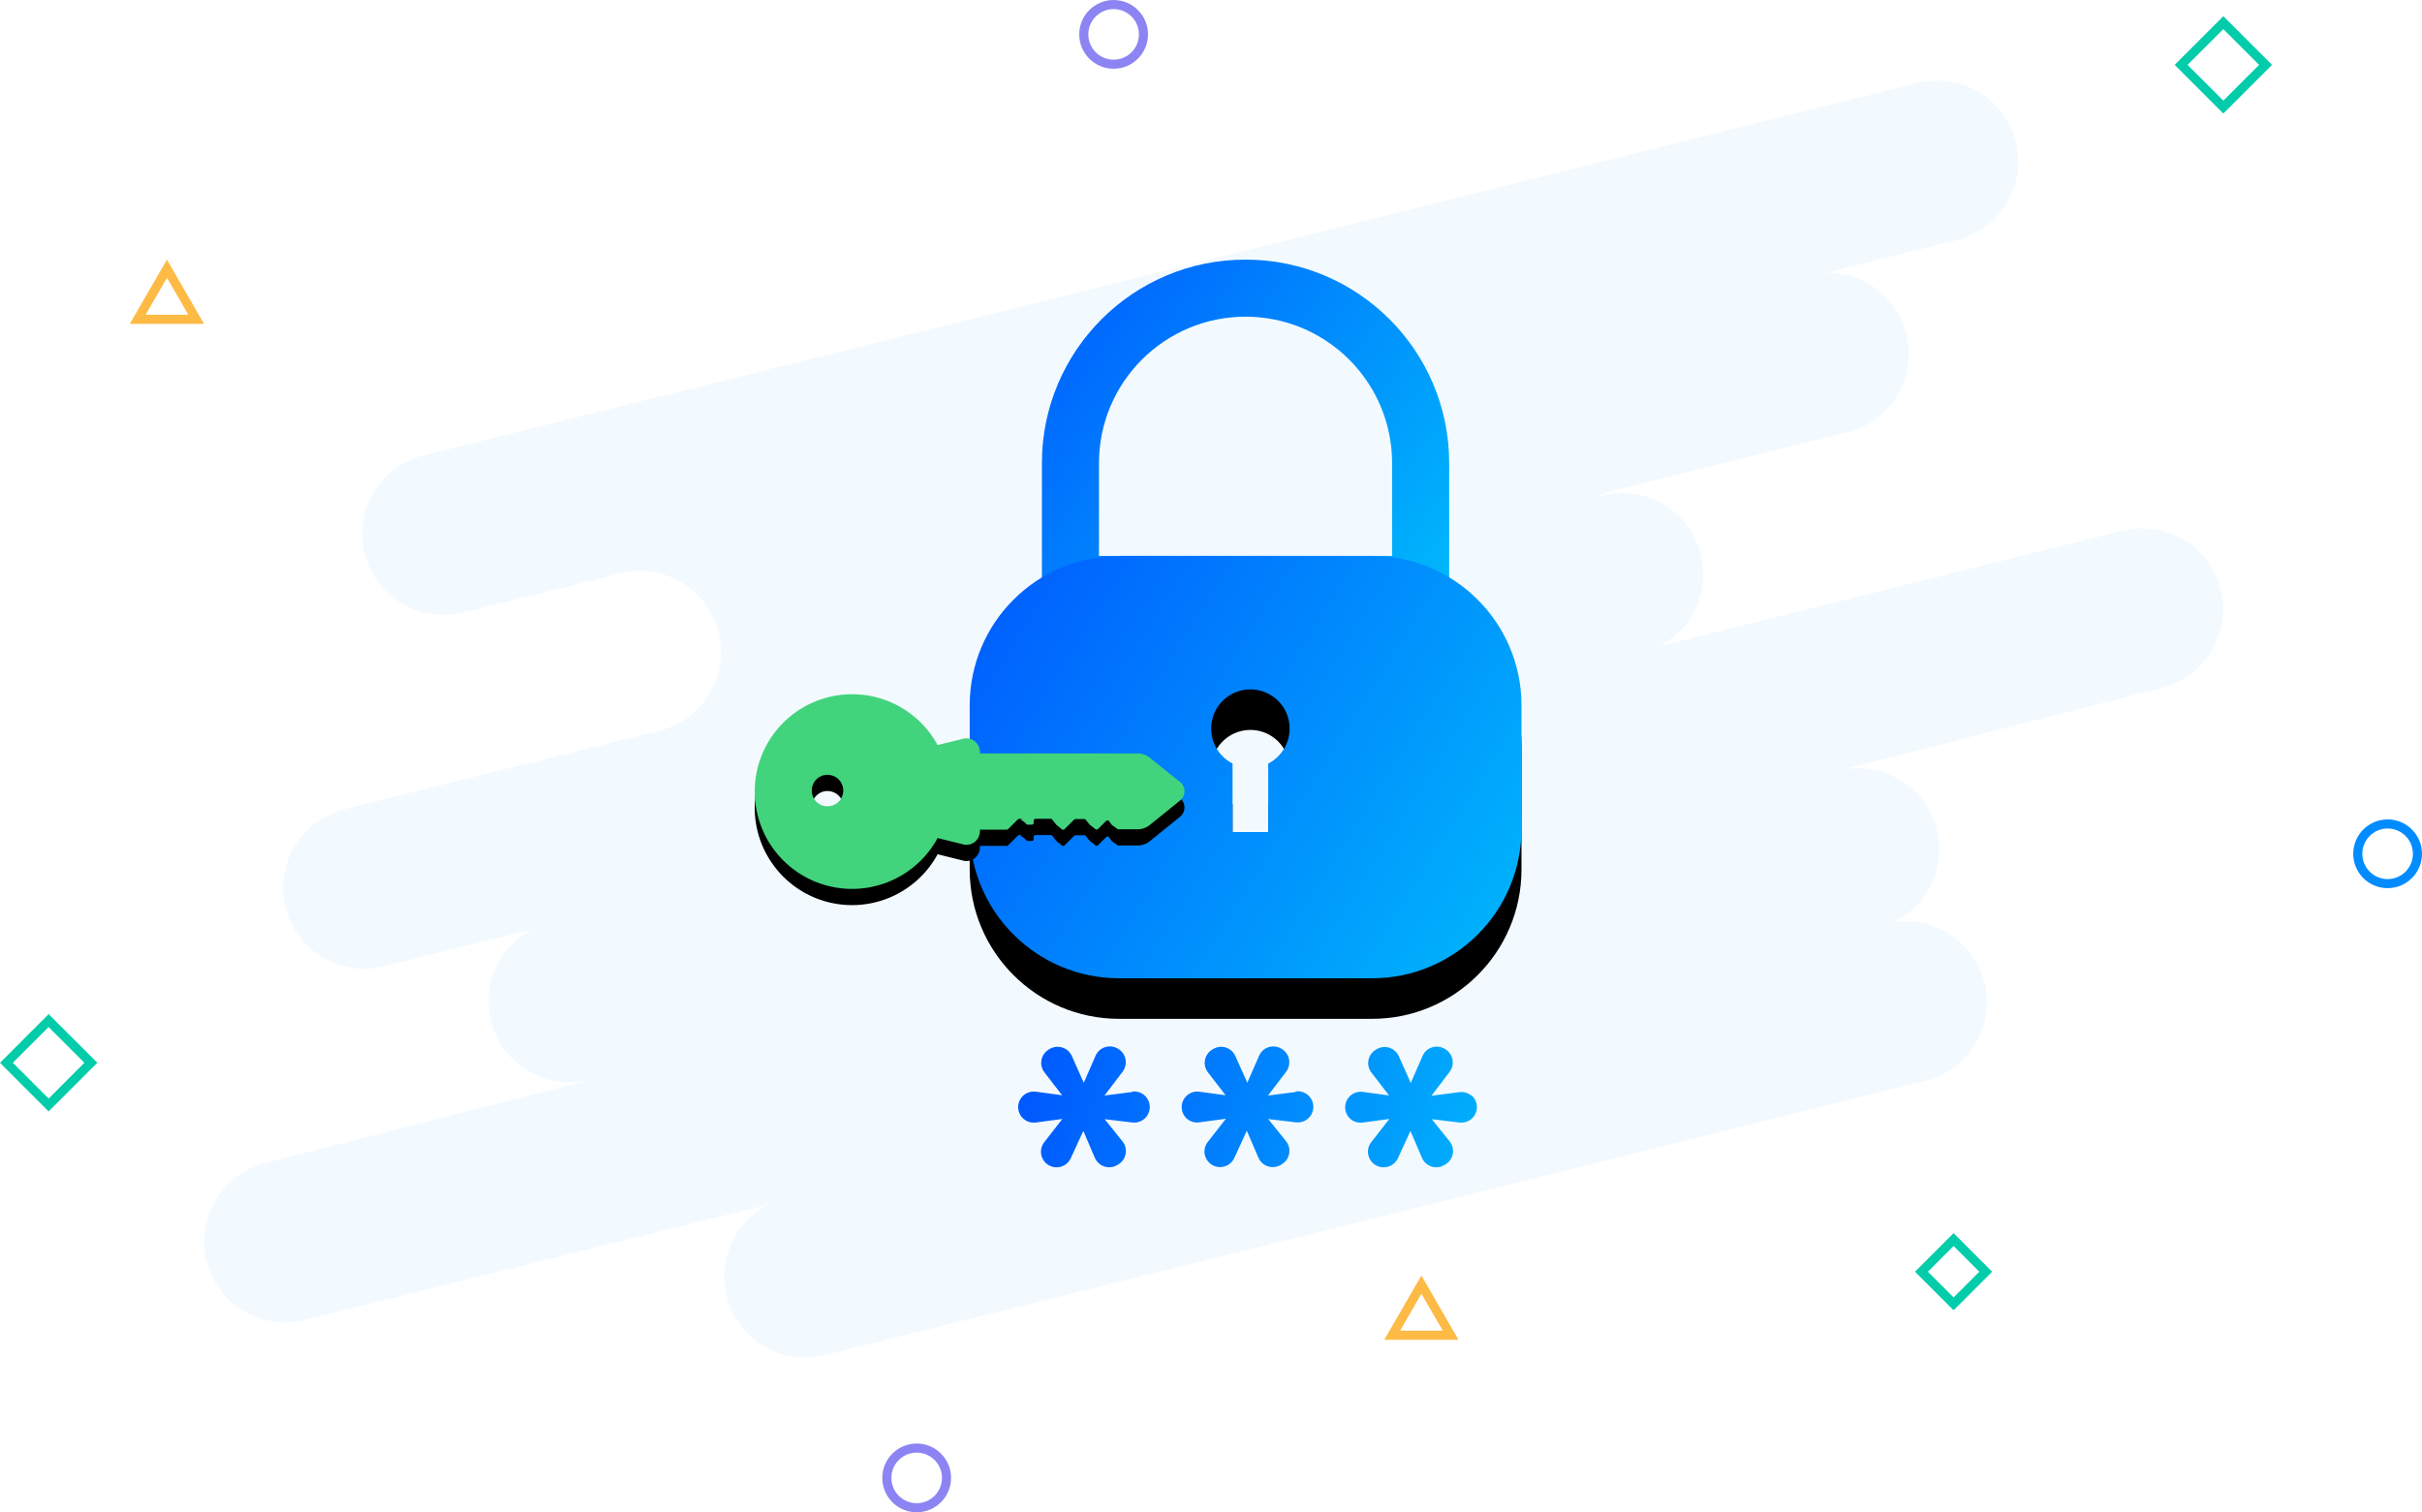 <svg xmlns="http://www.w3.org/2000/svg" width="500" height="312.257" viewBox="0 0 500 312.257">
  <defs>
    <linearGradient id="linearGradient-11" x1="322.713" x2="203.318" y1="117.819" y2="33.174" gradientUnits="userSpaceOnUse">
      <stop offset="0" stop-color="rgb(0,198,251)"/>
      <stop offset="1" stop-color="rgb(0,73,255)"/>
    </linearGradient>
    <filter id="filter-13" width="200%" height="200%" x="-50%" y="-50%" color-interpolation-filters="sRGB" filterUnits="userSpaceOnUse">
      <feOffset dx="0" dy="0" in="SourceAlpha" result="shadow-1-feOffset-shadow"/>
      <feGaussianBlur in="shadow-1-feOffset-shadow" result="shadow-1-feGaussianBlur-shadow" stdDeviation="9.036"/>
      <feColorMatrix in="shadow-1-feGaussianBlur-shadow" result="shadow-1-feColorMatrix-shadow" type="matrix" values="0 0 0 0 0  0 0 0 0 0.639  0 0 0 0 1  0 0 0 0.3 0"/>
    </filter>
    <linearGradient id="linearGradient-15" x1="345.993" x2="184.237" y1="191.533" y2="90.376" gradientUnits="userSpaceOnUse">
      <stop offset="0" stop-color="rgb(0,198,251)"/>
      <stop offset="1" stop-color="rgb(0,73,255)"/>
    </linearGradient>
    <linearGradient id="linearGradient-17" x1="330.998" x2="197.154" y1="237.942" y2="209.277" gradientUnits="userSpaceOnUse">
      <stop offset="0" stop-color="rgb(0,198,251)"/>
      <stop offset="1" stop-color="rgb(0,73,255)"/>
    </linearGradient>
    <filter id="filter-19" width="200%" height="200%" x="-50%" y="-50%" color-interpolation-filters="sRGB" filterUnits="userSpaceOnUse">
      <feOffset dx="0" dy="0" in="SourceAlpha" result="shadow-1-feOffset-shadow"/>
      <feGaussianBlur in="shadow-1-feOffset-shadow" result="shadow-1-feGaussianBlur-shadow" stdDeviation="2.41"/>
      <feColorMatrix in="shadow-1-feGaussianBlur-shadow" result="shadow-1-feColorMatrix-shadow" type="matrix" values="0 0 0 0 0.157  0 0 0 0 1  0 0 0 0 0.498  0 0 0 0.57 0"/>
    </filter>
    <linearGradient id="linearGradient-21" x1="381.654" x2="384.935" y1="143.341" y2="98.429" gradientUnits="userSpaceOnUse">
      <stop offset="0" stop-color="rgb(66,212,125)"/>
      <stop offset="1" stop-color="rgb(116,255,172)"/>
    </linearGradient>
  </defs>
  <g>
    <path fill="rgb(0,140,255)" fill-opacity=".05" fill-rule="evenodd" d="M458.456 121.767c-2.236-8.965-11.315-14.42-20.279-12.185l-95.599 23.828c7.544-3.883 10.989-12.799 8.012-20.745-2.977-7.947-11.432-12.405-19.671-10.374l-1.799.459c1.132-.577 2.327-1.025 3.559-1.336l48.701-12.141c8.251-2.058 13.644-9.977 12.539-18.408-1.105-8.43-8.36-14.691-16.86-14.552l26.923-6.711c8.968-2.235 14.426-11.316 12.193-20.284-2.235-8.969-11.316-14.427-20.285-12.194L87.477 94.024c-8.966 2.235-14.422 11.315-12.187 20.281 2.235 8.966 11.315 14.422 20.281 12.187l32.468-8.094c8.966-2.235 18.046 3.221 20.281 12.187 2.235 8.966-3.221 18.046-12.187 20.281l-64.933 16.189c-5.835 1.414-10.464 5.845-12.132 11.612-1.667 5.766-.117 11.986 4.063 16.295 4.18 4.308 10.349 6.048 16.164 4.557l30.673-7.648c-7.573 3.867-11.041 12.8-8.059 20.763 2.981 7.965 11.462 12.426 19.714 10.368l-66.7 17.074c-5.835 1.414-10.465 5.847-12.132 11.612-1.668 5.768-.117 11.986 4.063 16.295 4.18 4.31 10.349 6.048 16.164 4.557l95.595-23.838c-7.567 3.872-11.028 12.8-8.048 20.76 2.981 7.958 11.455 12.419 19.704 10.368l227.259-56.661c8.66-2.177 14.085-10.771 12.323-19.525-1.761-8.754-10.087-14.582-18.916-13.24 7.709-3.744 11.344-12.707 8.416-20.762-2.926-8.055-11.467-12.595-19.78-10.516l66.696-17.075c4.309-1.072 8.012-3.812 10.298-7.617 2.288-3.804 2.968-8.361 1.893-12.668h-2e-8z"/>
    <path fill="rgb(2,204,170)" fill-rule="evenodd" d="M448.95 13.394l10.039 10.044 10.049-10.044-10.049-10.044-10.039 10.044zm10.039 7.387l-7.387-7.387 7.387-7.387 7.384 7.387-7.384 7.387z"/>
    <path fill="rgb(2,204,170)" fill-rule="evenodd" d="M0 219.442l10.039 10.044 10.049-10.044L10.039 209.399 0 219.442zm10.039 7.387l-7.387-7.387 7.387-7.387 7.384 7.387-7.384 7.387z"/>
    <path fill="rgb(2,204,170)" fill-rule="evenodd" d="M395.344 262.586l7.958 7.958 7.96-7.958-7.96-7.958-7.958 7.958zm7.958 5.306l-5.306-5.306 5.306-5.306 5.309 5.306-5.309 5.306z"/>
    <path fill="rgb(140,132,243)" fill-rule="evenodd" d="M182.144 305.159c0 3.92 3.178 7.098 7.098 7.098 3.918-.004 7.093-3.18 7.098-7.098 0-3.92-3.178-7.098-7.098-7.098-3.92 0-7.098 3.178-7.098 7.098zm1.875 0c0-2.885 2.338-5.223 5.223-5.223 2.883.003 5.22 2.34 5.223 5.223 0 2.884-2.338 5.223-5.223 5.223-2.884 0-5.223-2.338-5.223-5.223z"/>
    <path fill="rgb(140,132,243)" fill-rule="evenodd" d="M222.8 7.094c-.002 3.919 3.173 7.098 7.092 7.101 3.92-.001 7.099-3.177 7.103-7.098 0-3.919-3.177-7.097-7.096-7.098-3.919-.001-7.098 3.175-7.1 7.094zm1.875.007c-.002-2.884 2.334-5.223 5.218-5.226 2.885 0 5.225 2.338 5.228 5.223 0 2.884-2.337 5.222-5.221 5.223-2.884.001-5.223-2.335-5.225-5.219z"/>
    <path fill="rgb(0,140,255)" fill-rule="evenodd" d="M485.805 176.292c0 3.92 3.178 7.098 7.098 7.098 3.918-.004 7.093-3.18 7.098-7.098 0-3.92-3.178-7.098-7.098-7.098-3.92 0-7.098 3.178-7.098 7.098zm1.875 0c0-2.884 2.338-5.223 5.223-5.223 2.883.003 5.22 2.34 5.223 5.223 0 2.885-2.338 5.223-5.223 5.223-2.884 0-5.223-2.338-5.223-5.223z"/>
    <path fill="rgb(253,186,69)" fill-rule="evenodd" d="M301.086 276.634l-7.655-13.258-7.655 13.258h15.31zm-3.238-1.875h-8.815l4.409-7.633 4.406 7.633z"/>
    <path fill="rgb(253,186,69)" fill-rule="evenodd" d="M34.458 53.606L26.803 66.864h15.31L34.458 53.606zm4.417 11.383h-8.815l4.409-7.633 4.406 7.633z"/>
    <path fill="url(#linearGradient-11)" fill-rule="evenodd" d="M215.09 126.575V95.647c0-23.218 18.822-42.041 42.041-42.041 23.218 0 42.041 18.822 42.041 42.041v30.929h-84.081zm72.299-11.782V95.647c0-16.711-13.547-30.258-30.258-30.258-16.711 0-30.258 13.547-30.258 30.258v19.146h60.517z"/>
    <path fill="black" fill-rule="evenodd" d="M283.28 123.169h-52.284c-17.011.02-30.794 13.807-30.811 30.818v25.582c.024 16.996 13.792 30.771 30.789 30.803h52.284c17.017-.004 30.816-13.787 30.84-30.803V153.987c-.016-17.014-13.804-30.802-30.818-30.818zm-21.466 42.866v14.146h-7.364V166.034c-3.335-1.702-5.069-5.468-4.194-9.109.875-3.641 4.132-6.207 7.876-6.207 3.744 0 7.001 2.566 7.876 6.207.875 3.641-.859 7.407-4.194 9.109z" filter="url(#filter-13)"/>
    <path fill="url(#linearGradient-15)" fill-rule="evenodd" d="M283.28 114.793h-52.284c-17.011.02-30.794 13.807-30.811 30.818v25.582c.024 16.996 13.792 30.771 30.789 30.803h52.284c17.017-.004 30.816-13.787 30.84-30.803v-25.582c-.016-17.014-13.804-30.802-30.818-30.818zm-21.466 42.865v14.146h-7.364v-14.146c-3.335-1.702-5.069-5.468-4.194-9.109.875-3.641 4.132-6.207 7.876-6.207 3.744 0 7.001 2.566 7.876 6.207.875 3.641-.859 7.407-4.194 9.109z"/>
    <path fill="url(#linearGradient-17)" fill-rule="evenodd" d="M231.754 221.283l-3.741 4.926 5.737-.736-.029-.081c1.236-.164 2.456.4 3.131 1.449.675 1.049.682 2.393.02 3.45-.663 1.057-1.876 1.635-3.114 1.485l-5.714-.685 3.682 4.58c.586.731.823 1.683.647 2.604-.176.921-.746 1.719-1.56 2.183l-.243.147c-.795.451-1.745.543-2.612.252-.867-.291-1.569-.937-1.931-1.777l-2.386-5.56-2.599 5.648c-.389.837-1.118 1.467-2.003 1.731-.882.262-1.833.135-2.615-.349-.782-.484-1.32-1.278-1.48-2.184-.155-.894.075-1.811.633-2.526l3.734-4.794-5.508.736c-1.235.157-2.449-.413-3.116-1.464-.667-1.051-.667-2.392 0-3.443.667-1.051 1.882-1.621 3.116-1.464l5.449.736-3.638-4.728c-.568-.732-.789-1.676-.604-2.585.183-.91.749-1.696 1.554-2.158l.177-.103c.787-.452 1.728-.549 2.591-.269.863.281 1.567.913 1.938 1.742l2.467 5.53 2.43-5.582c.362-.833 1.06-1.473 1.922-1.76.863-.285 1.806-.194 2.599.25l.096.059c.807.454 1.376 1.236 1.561 2.143.183.909-.031 1.852-.589 2.592zm33.756 0l-3.741 4.926 5.737-.736-.022-.118c1.236-.166 2.457.397 3.133 1.446.676 1.048.685 2.393.024 3.45-.661 1.057-1.874 1.638-3.112 1.489l-5.722-.685 3.682 4.58c.584.732.819 1.683.643 2.603-.176.92-.744 1.717-1.556 2.183l-.25.147c-.795.451-1.745.543-2.612.252-.867-.291-1.569-.937-1.931-1.777l-2.386-5.56-2.599 5.648c-.597 1.274-1.951 2.014-3.345 1.829-1.395-.185-2.508-1.253-2.752-2.639-.155-.891.075-1.806.633-2.518l3.734-4.794-5.508.736c-.908.123-1.826-.145-2.526-.736-1.06-.932-1.388-2.446-.807-3.733.581-1.286 1.933-2.043 3.333-1.864l5.449.736-3.638-4.728c-.567-.733-.788-1.676-.606-2.584.182-.909.75-1.693 1.556-2.151l.177-.11c.787-.452 1.728-.549 2.591-.269.863.281 1.567.913 1.938 1.742l2.467 5.523 2.43-5.574c.362-.833 1.06-1.473 1.922-1.76.863-.285 1.806-.194 2.599.25l.096.059c.807.454 1.376 1.236 1.561 2.143.183.909-.031 1.852-.589 2.592zm35.745 4.227l-5.737.736 3.741-4.926c.56-.737.775-1.681.589-2.588-.186-.907-.755-1.69-1.561-2.147l-.096-.059c-.793-.444-1.736-.535-2.599-.25-.864.288-1.563.931-1.922 1.767l-2.43 5.574-2.467-5.53c-.371-.828-1.075-1.461-1.938-1.742-.863-.281-1.804-.183-2.591.269l-.177.11c-.806.459-1.374 1.245-1.556 2.155-.182.91.039 1.854.606 2.588l3.638 4.72-5.449-.736c-1.4-.179-2.752.578-3.333 1.864-.581 1.286-.253 2.801.807 3.733.7.591 1.618.858 2.526.736l5.508-.736-3.734 4.794c-.558.712-.788 1.627-.633 2.518.272 1.545 1.613 2.672 3.181 2.673 1.262.01 2.414-.718 2.946-1.863l2.599-5.648 2.386 5.56c.362.84 1.064 1.486 1.931 1.777.867.291 1.817.199 2.612-.252l.25-.147c.812-.466 1.381-1.263 1.556-2.183.176-.92-.059-1.871-.643-2.603l-3.682-4.58 5.722.685c1.4.168 2.746-.597 3.318-1.886.572-1.289.236-2.8-.829-3.725l-.007.081c-.7-.597-1.622-.865-2.533-.736z"/>
    <path fill="black" fill-rule="evenodd" d="M193.555 157.198l5.255-1.309c.837-.208 1.723-.02 2.404.51.68.53 1.079 1.344 1.081 2.207v.315l32.618-0c.325-.001.648.042.962.126.147.037.291.084.431.142.364.14.704.335 1.009.578l4.971 4.004 1.335 1.051c.072.057.14.119.205.184l.116.131.053.058c.047.058.089.121.131.184.625.956.514 2.215-.268 3.048-.074.077-.153.149-.236.215l-6.306 5.087c-.339.271-.721.482-1.13.625-.102.037-.205.069-.31.095-.314.084-.637.127-.962.126h-4.046c-.103-.001-.201-.042-.273-.116l-1.125-.825-.573-.804c-.15-.134-.376-.134-.525 0l-1.708 1.697c-.072.074-.17.115-.273.116-.103-.001-.201-.042-.273-.116l-1.161-.893-.841-1.051c-.072-.074-.17-.115-.273-.116h-1.829c-.103-.001-.202.041-.273.116l-1.981 1.976c-.07.074-.167.116-.268.116h-.037c-.103-0-.201-.042-.273-.116l-1.135-.925-.841-1.098c-.071-.075-.17-.116-.273-.116h-3.153c-.213-0-.386.171-.389.384l0.0.431c.004.105-.035.208-.108.283-.074.076-.175.117-.28.116l-.851 0c-.113 0-.221-.05-.294-.137-.169-.218-.371-.407-.599-.562l-.526-.321c0-.137.336-.168.526-.179h-.883c-.103 0-.201.042-.273.116l-1.997 1.992c-.071.075-.17.116-.273.116h-5.539v.331c.001.748-.297 1.466-.828 1.993-.531.527-1.251.82-1.999.813-.221-.005-.44-.039-.652-.1l-2.102-.525-.73-.179-1.372-.342-1.051-.263c-4.389 8.079-13.701 12.15-22.612 9.886-8.911-2.264-15.15-10.287-15.15-19.481 0-9.194 6.239-17.217 15.15-19.481 8.911-2.264 18.223 1.806 22.612 9.886zm-25.97 9.402c0 .859.342 1.684.95 2.291.608.607 1.433.948 2.292.946.375-0.0.746-.066 1.098-.194h.037c1.278-.475 2.125-1.695 2.125-3.058 0-1.363-.847-2.583-2.125-3.058-.012-.003-.025-.003-.037 0-.352-.13-.723-.198-1.098-.2-.865-0-1.695.346-2.304.961-.609.615-.947 1.448-.938 2.313z" filter="url(#filter-19)"/>
    <path fill="url(#linearGradient-21)" fill-rule="evenodd" d="M193.555 153.848l5.255-1.309c.837-.208 1.723-.02 2.404.51.68.53 1.079 1.344 1.081 2.207v.315l32.618-0c.325-.001.648.042.962.126.147.037.291.084.431.142.364.14.704.335 1.009.578l4.971 4.004 1.335 1.051c.072.057.14.119.205.184l.116.131.053.058c.047.058.089.121.131.184.625.956.514 2.215-.268 3.048-.074.077-.153.149-.236.215l-6.306 5.087c-.339.271-.721.482-1.13.625-.102.037-.205.069-.31.095-.314.084-.637.127-.962.126h-4.046c-.103-.001-.201-.042-.273-.116l-1.125-.825-.573-.804c-.15-.134-.376-.134-.525 0l-1.708 1.697c-.072.074-.17.115-.273.116-.103-.001-.201-.042-.273-.116l-1.161-.893-.841-1.051c-.072-.074-.17-.115-.273-.116h-1.829c-.103-.001-.202.041-.273.116l-1.981 1.976c-.07.074-.167.116-.268.116h-.037c-.103-0-.201-.042-.273-.116l-1.135-.925-.841-1.098c-.071-.075-.17-.116-.273-.116h-3.153c-.213-0-.386.171-.389.384l0.0.431c.004.105-.035.208-.108.283-.074.076-.175.117-.28.116h-.851c-.113 0-.221-.05-.294-.137-.169-.218-.371-.407-.599-.562l-.526-.321c0-.137.336-.168.526-.179h-.883c-.103 0-.201.042-.273.116l-1.997 1.992c-.071.075-.17.116-.273.116h-5.539v.331c.001.748-.297 1.466-.828 1.993-.531.527-1.251.82-1.999.813-.221-.005-.44-.039-.652-.1l-2.102-.525-.73-.179-1.372-.342-1.051-.263c-4.389 8.079-13.701 12.15-22.612 9.886-8.911-2.264-15.15-10.287-15.15-19.481 0-9.194 6.239-17.217 15.15-19.481 8.911-2.264 18.223 1.806 22.612 9.886zm-25.97 9.402c0 .859.342 1.684.95 2.291.608.607 1.433.948 2.292.946.375-0.0.746-.066 1.098-.194h.037c1.278-.475 2.125-1.695 2.125-3.058 0-1.363-.847-2.583-2.125-3.058-.012-.003-.025-.003-.037 0-.352-.13-.723-.198-1.098-.2-.865-0-1.695.346-2.304.961-.609.615-.947 1.448-.938 2.313z"/>
  </g>
</svg>
